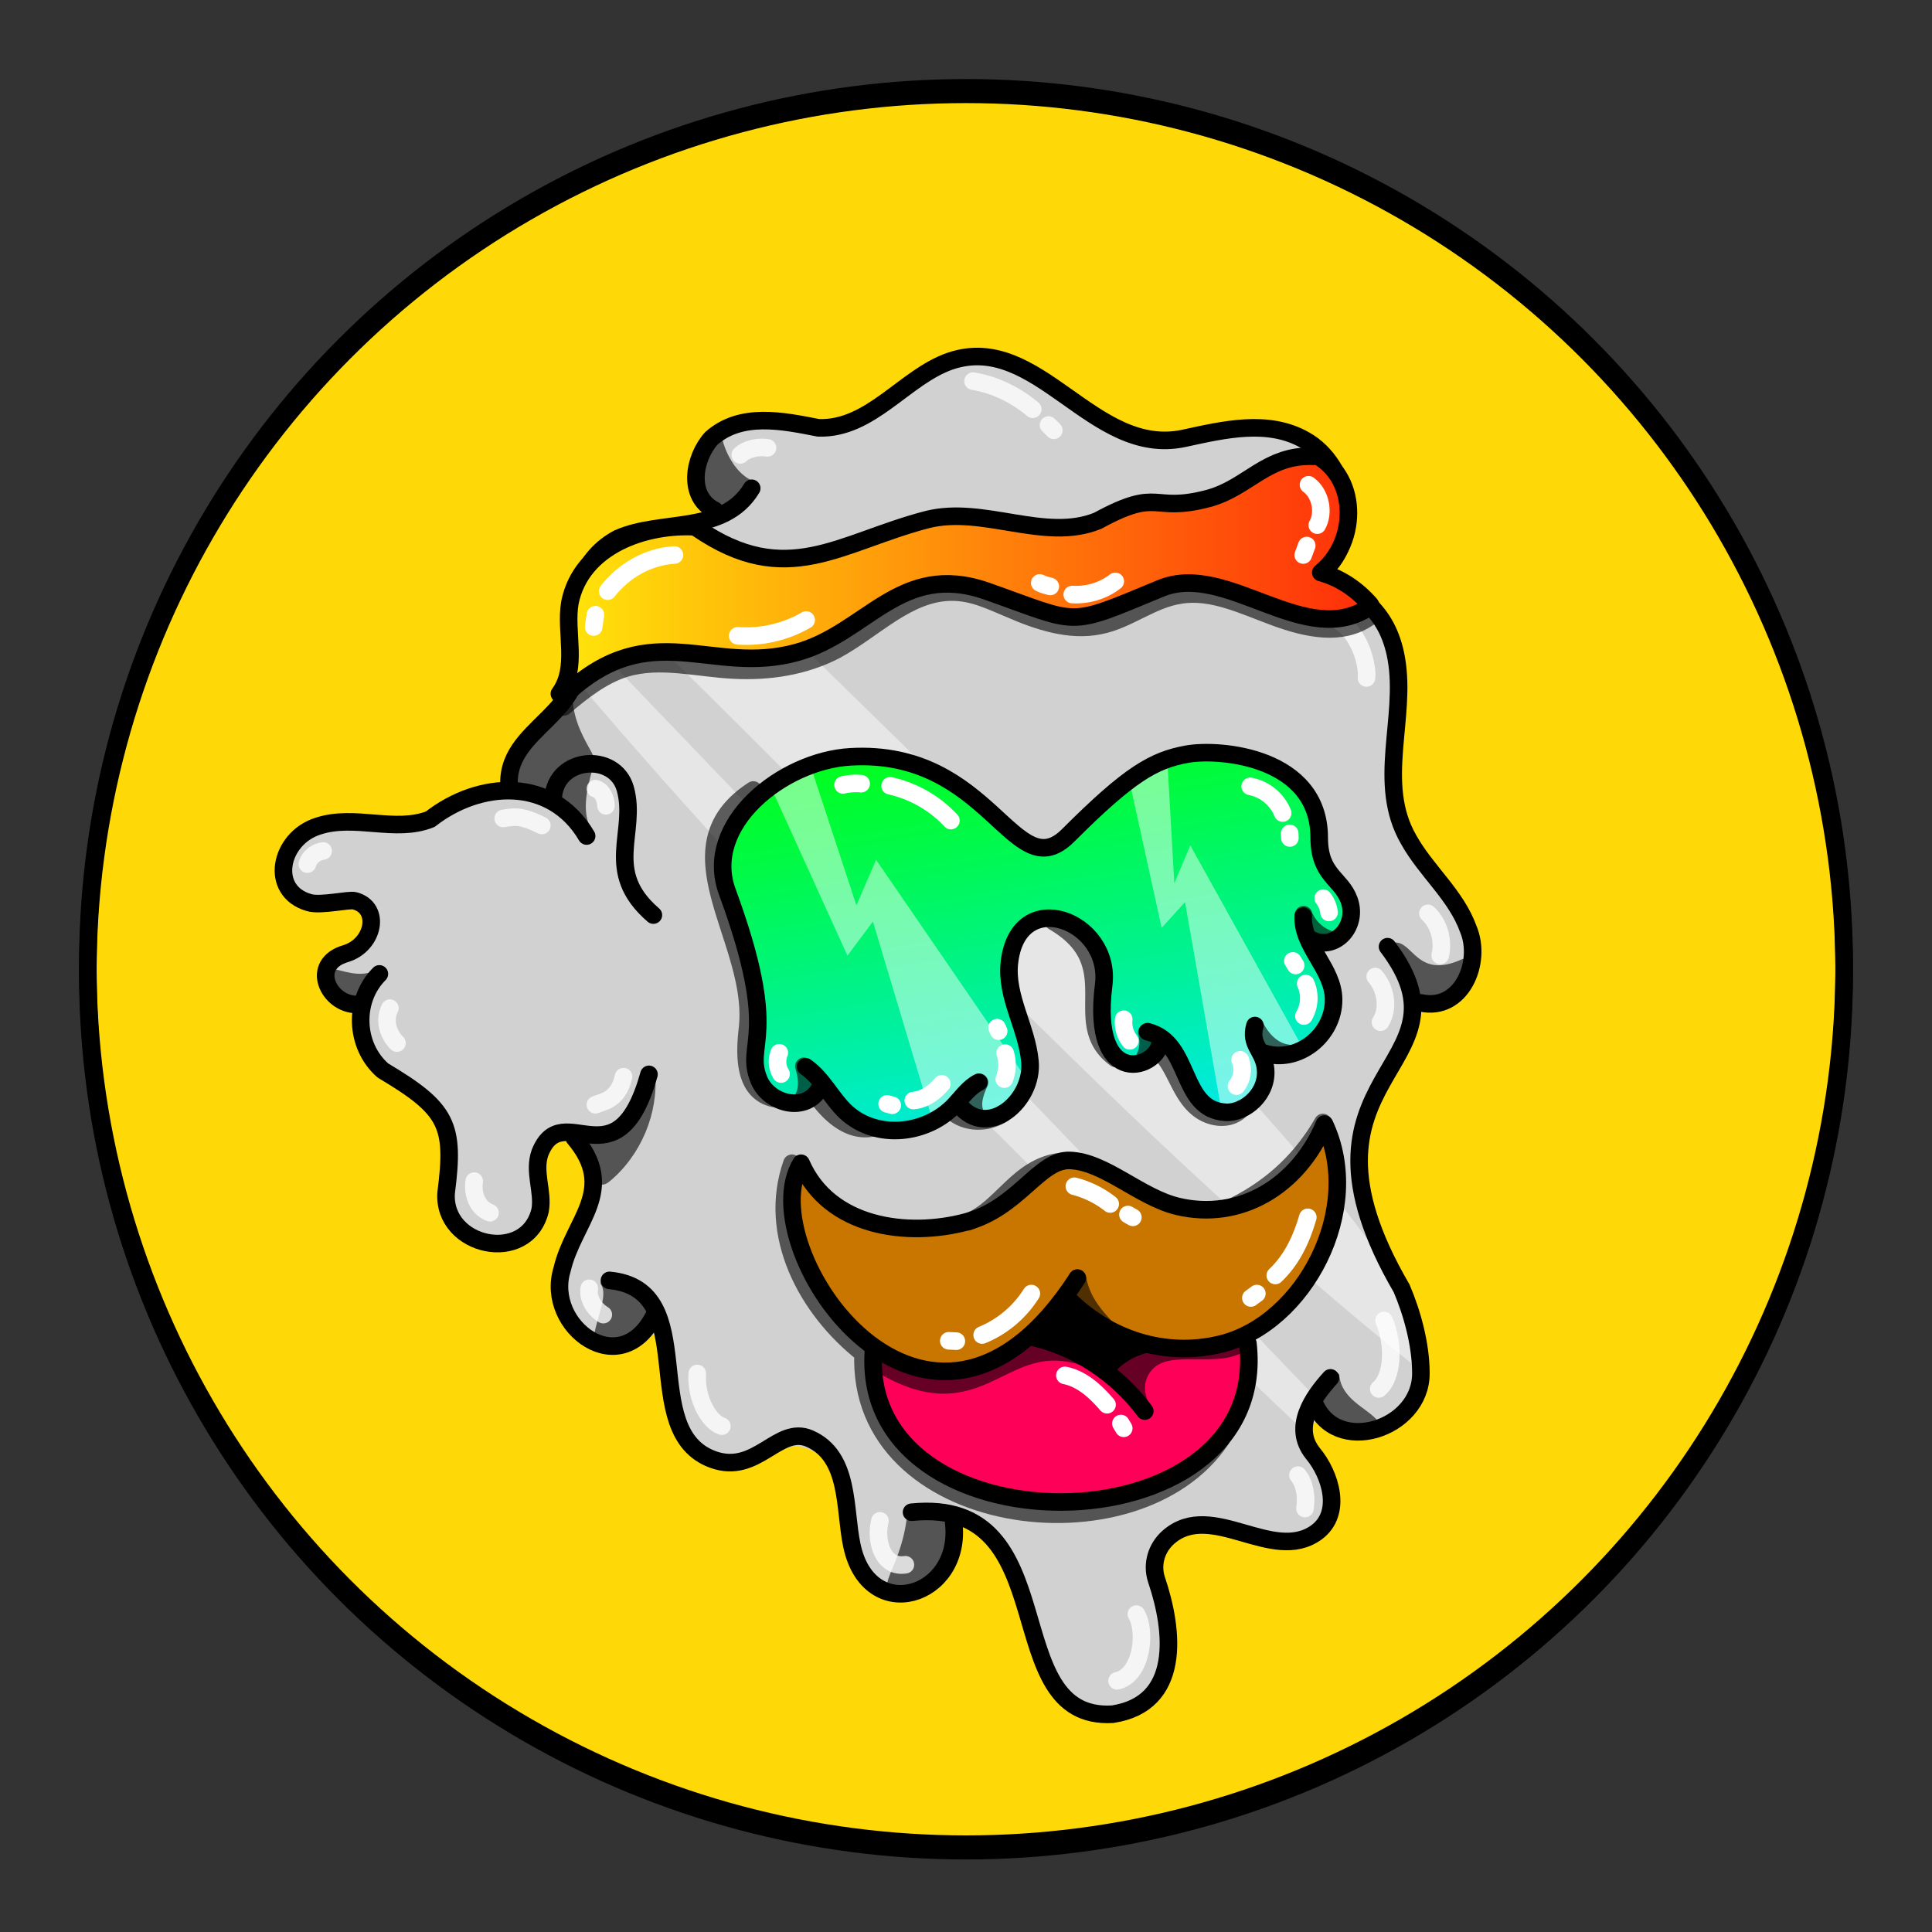 <svg version="1.1" id="Layer_1" xmlns="http://www.w3.org/2000/svg" x="0" y="0" viewBox="0 0 1100 1100" style="enable-background:new 0 0 1100 1100" xml:space="preserve" xmlns:xlink="http://www.w3.org/1999/xlink"><rect x="0" y="0" width="1100" height="1100" fill="#333333" stroke="none"/><style type="text/css">.st303{fill:#FED907;stroke:#000000;stroke-width:10;stroke-linecap:round;stroke-linejoin:round;stroke-miterlimit:10;}</style><circle class="st303" cx="550" cy="553.7" r="500"/><path d="M533 210.7c-68 59.6-71 20-121 36.5-19.6 10.9-14 30-9.7 39.6 11 23-51 9-69 40.3-10 18 .1 42-7.5 61.8-9 19.6-34 35-37 52.2-43 48-154 7-119 70.4 6 11 33-6 39 9.1 7 17.5-39 29-21 46.7 18 5 21 39.9 57 63.2 14 20 3 51 19 69.1 35.8 38 46-25 41-34.3 4-39 44-11 22 38.7-23 52 11 74 36.5 56.6 24-9 13 39 23 50.9 19.5 37 55 12 67 12 18 1 28 22 29.8 40.3 6.5 63 54 46 59 8 15.5-34 45 49 47 59.9 11 73 69 42 71 17.9 3-54-3-60.1 2-68.3 18.5-31 71 13 90.8-15.5 14-19.7-31-63.5 8-55.4 94 19 19-101 14-120.4-9-35.5 14-106 47-121.7 18-9 17-35.5 7-52.8-9.5-17-25-30.6-31-48.9-13.5-54 22-102-36-133.3-5-3-7-9.5-4-14.4 17-26 1-66-32-71.4-22-3-44 9-66.5 6.3-43.4-4.8-79.5-74.1-126.4-43.1z" style="fill:#d1d1d1"/><path d="M333 327.5C492 478 637 643 808 779.8c43-55-391-439-418-481.9-.2.1-47 11.7-57 29.6zm-4.5 60.2c127.5 150 269 289.8 412 425.2l10-15.8-418-436-4 26.6z" style="fill:#e6e6e6"/><style>.st40{fill:none;stroke:#000;stroke-width:10;stroke-linecap:round;stroke-linejoin:round;stroke-miterlimit:10}.st98{opacity:.6;enable-background:new}</style><g id="Outline"><path class="st98" d="M793 537c-1 .7-1 2-.5 3 5 10 11 35 25 30 8-2 21-13 18-22.4-.5-1-2-2-3-1.5-26 12-28-11-39-9.4v.3zm-34 274.5c6 5 26 8 25-3-6-7-20.6-12-21.5-26C750 772 744 803 759 811.5zm-219.3 52s1 .5 1 .8c9 13.5-3 36-18 40-34 6-9-6-6-44 .3-5.3 22.3 2.7 23 3.2zM342 731c5 7-4 22-4 33 8 13 29.6-5 33-14.9 2-12-17-21-28-20.2-1 .1-1 1.1-1 2.1zm31-120.2c2 23-8 47-26 61.9-13 10.9-17.5-30.6-8-27.9 6 4.2 28-18.8 34-34zm-157-59.9c-8 6-17 3-25 1-11 5 4 20 13.5 16 5-4 12-9 12-15.7-.5-.2-1.5-.2-.5-1.3zM337 473c-6-10-3-23 0-34 0-1 0-2-.6-2-9-9-23 11-19.8 20.7C318 463 338 475 337 472.8v.2z"/><path class="st98" d="M326 392c-2 29 24 45 7 44-7 2-14 1-15 11-1 11-24 0-24.5-1.3C285 433 317 404.5 326 392zm103-118c-9.9-4-16-16-18-25-4-6-9.9 1-11 6-7 54 29.5 28 29 19zm293 9c16 21 29.5 12 40 20.7 3 4 1 9.6-1 14-3 9-13 9-20 4.1-14.5-5.8-22-22.2-19-38.8z"/><path class="st40" d="M347 729c53.5 5 15 86 59 102 25 9 37-19.8 55-11.9 23 10.1 19.6 40 24 60.7 9.6 46 63 29.6 58-12.8"/><path class="st40" d="M519 861c89-9 47.5 119 114.5 115 39-6 35-47 25-76.5-3-9 0-18.5 7-24.5 24.5-21 59 15.5 84-2.5 15-11 8-33-2-45-12-15 0-32 10-43"/><path class="st40" d="M790 539c53 69.8-64 71 8 194.5 6 14 11 32 11 48.5 0 32-49 47.5-61 16"/><path class="st40" d="M721 287c2 51 64 31 74 88 6 34-11.5 71 7 103 10 18 27 31.5 34 51 8 19-4 47-27 42"/><path class="st40" d="M407 290.6c-16-8-12-29.9-2-41 17-15 40.5-10 61-6 29.8 1 49-29 75-38 50-17 81 55 133 44 23-5 48-11 69 1 25 14 33 55 10 75"/><path class="st40" d="M428 278c-16 26.5-51 17.5-76 28.5-20 10.5-28 33-23 55 10 47-43 51-39 88m25 4.5c1.5-23 35-26 41-5 7 25-13 47 16 72"/><path class="st40" d="M334 476c-20-34-61-31.5-89-9.6-20 8-43-3-64 4-22 7-28 37-5 43.5 6.5 2 23-2 26-1 15 4 11 25-5 30-21 6-10 29 6 29"/><path class="st40" d="M216 554.5c-15 15-14 41 2 55 37 22 41 31 36 69.7-2 31 46 41 53.5 10 2-10.8-4-22 0-33 13-32 44 20 62-44.5"/><path class="st40" d="M327 647.9c25 29.7-.5 47-7 75-10 32.5 34 65 53 25"/><path d="M729 262.5c9 4 16 13 18 22.5m-193-68c12.5 2 24.5 8 34 16m9 9 3 3m-163 10c-5.5-.9-12 .6-15.5 4M362 319.6c-9 2-14 10.7-16 19M339 449c4 1 6 6 6 9.8M308.5 470c-12-6-16-5-22-4M175 492c1-4 5-7 9-7.5m38 89.5c-4 8 0 16 4 19.9m44 78.6c-1 6 1 15 9 18m76-77.5c-3 14-13 14.5-16 16m4.5 119.5c-5-3-9-9-8-15M397 782c-1 14.5 7 28 14 30m90 53.9c-3 12 2 27 14.5 25M636 957c14-3 17-28 11-38m96-60.1c1-7 0-14-4-19m46-49.1c8-6.5 9-25 3-39M786 582c5-8 3-19-3-26m37-12c2-8.5-.6-18-7-24m-56-169c18 6 22 30 21 35" style="opacity:.788;fill:none;stroke:#fff;stroke-width:10;stroke-linecap:round;stroke-linejoin:round;stroke-miterlimit:10;enable-background:new"/></g><defs><style>.zac-4{fill:none;stroke-linecap:round;stroke-linejoin:round;stroke-width:10px;stroke:#000}</style></defs><path d="M497.5 766.8c-11.6 118.6 226.7 117.7 213-1.9Z" style="fill:#ff0059"/><path d="M501.5 776.7c58 34.9 68.2-20.3 116.4-3.9" style="stroke-linecap:round;stroke-linejoin:round;stroke-width:10px;stroke:#660024;fill:none"/><path d="M710.8 767.7c-15.5 13.1-45.4-1-55.8 13.3-4.6 6.4-3.8 13.2.4 20.5-9.7-4.2-18.8-13-24.8-22.6 4.9-10.2 63.2-17.4 80.2-11.2Z" style="fill:#660024"/><path d="M591.5 759.8a117.5 117.5 0 0 1 36.8 18.7l17.9-13.1a143.7 143.7 0 0 1-39-27.9c-5.9 6.8-12.4 13.5-15.7 22.3Z"/><path class="zac-4" d="M497.5 766.8c-11.6 118.6 226.7 117.7 213-1.9"/><path class="zac-4" d="M587.2 761.2c25.3 5.5 48.6 20.8 64.6 42.2"/><path d="M613.4 727.7c-85 131.8-186.8-17.3-157.3-65.4 16 36.8 60.9 42.3 94.1 33.4 29.4-7.8 41.6-35.6 58.8-35 20 .6 40 21.1 61.7 26.2 35.3 8.3 68.4-11.4 83.4-46.9 23 48.4-11.4 113.5-58.8 125.2-32 7.9-64.5-2.7-87.7-26.2" style="fill:#c97600;stroke:#000;stroke-linecap:round;stroke-linejoin:round;stroke-width:10px"/><path class="zac-4" d="M629.6 779.5a40.9 40.9 0 0 1 21.7-13.9"/><path d="M611.7 675.4a55.8 55.8 0 0 1 20.4 10.1m10.1 6 2.8 1.6m-57.8 43.4a60.1 60.1 0 0 1-28 23.6m-14.7 3.5-4.3-.2m204.4-70.3c-4.1 14.1-9.8 24.8-18.5 33.1m-10.5 10.3-3.4 2.5m-105.9 44.1c9.9 2 17.6 9.3 24 16.7m7.9 10.7 1.6 2.7" style="stroke:#fff;fill:none;stroke-linecap:round;stroke-linejoin:round;stroke-width:10px"/><path d="M450.9 662.3c-14.3 40.4 8.3 83 40.5 108.3-4 99.8 155.8 120.9 203.8 49m-91.1-158.3c-24.3 2.6-33.6 26.7-52.7 34.3m201.8-56.5c-11.4 19.8-27.4 35.9-50.4 47.5m-89.4 41.1c2.2 12.1 8.8 20.3 15.9 27.8" style="opacity:.6;stroke:#000;fill:none;stroke-linecap:round;stroke-linejoin:round;stroke-width:10px"/><defs><linearGradient id="zl" x1="574.42" y1="410.83" x2="618.38" y2="675.51" gradientUnits="userSpaceOnUse"><stop offset="0" stop-color="#00ff19"/><stop offset=".22" stop-color="#00fa46"/><stop offset=".7" stop-color="#00eeb6"/><stop offset="1" stop-color="#00e6ff"/></linearGradient><style>.zl-3{fill:none;stroke-linecap:round;stroke-linejoin:round;stroke-width:10px;stroke:#000}</style></defs><path d="M746.4 534.9c13.5 7.2 27.2-7.7 21.7-22.5-4.6-12.5-17-13.9-17-35.5 0-45.9-85.7-81.3-142.9-1.3-25.4 35.5-44.1-49.3-124-44.7-38.6 2.2-84.3 38.4-70.1 76.9 31 84.2 9.1 85.6 18.1 107.2 5.8 13.7 26.8 18.9 35.1 4.2 19.3 25.5 52.7 36.3 76.4 9.9 57.9 26.7 37.8-55 32.1-74.1-3.2-45.4 46.6-36.5 51.6-5.4 2.6 16.2-3.4 85.5 34.5 44.1 8.8 6 10.9 17.4 16.6 25.9 16.3 24.1 45.5 11.2 42.2-17 41.4 1.7 44.3-39.2 25.7-67.7Z" style="fill:url(#zl)"/><path d="M438.8 449.7a25.8 25.8 0 0 1 3.2 5.3l40.5 89.1 14.5-19.4 34 113.4s15.8-8.2 16.6-6.9c13.2 12.2 32.4-1.9 37.5-15.9l-86.3-125.8-11.2 26-25.8-78.5m180 6.5 1.7 3.3 17.9 81.5 13.3-14.7s20.7 118 20.7 118.8c22.6 2.6 24.8-13.8 24.4-31.7 8.1 1.5 14.9-1 21.4-5l-63.5-114.4-9.1 21.6-4-70.7" style="fill:#fff;opacity:.47"/><path class="zl-3" d="M458.7 607.4c9.5 6.5 14.6 17.9 23 25.8 17.5 16.1 46.2 12.8 62-4.2 4.3-4.6 8-10 13.6-12.8"/><path class="zl-3" d="M546 629c16.3 20.4 42.6-2.4 40.4-24.8-1.8-19.2-13.8-36.8-11.7-56 4.9-44.6 58.3-24.1 53.7 12.5-7.8 60.9 32.4 47.9 32.4 31.3"/><path class="zl-3" d="M653.4 587.4c25.2 6.3 18.1 44.5 44.5 45.9 11.1.6 24.3-10.8 22.6-25.1-1.2-10.5-9.2-13.3-6-24.3m5.2 15.7c19.4 6.2 39.7-10.2 39.6-30.5-.1-17.6-18.1-30.4-17.3-47.5"/><path class="zl-3" d="M746.4 534.9c13.5 7.2 27.2-7.7 21.7-22.5-4.6-12.5-17-13.9-17-35.5 0-45.9-56.4-50.9-75.3-47.5s-32.8 11.4-67.6 46.2c-30.9 30.9-44.1-49.3-124-44.7-38.6 2.2-84.3 38.4-70.1 76.9 31 84.2 9.1 85.6 18.1 107.2 5.8 13.7 26.8 18.9 34.5 4.6"/><path d="M428.9 449.8c-51.5 33.4 2.4 85.8-3.3 135.8-1.6 14-2.6 35.5 14.5 39.7m17.6-18.2c1.8 5.9 2.6 12.4-.2 17.8m100.2-8.6c-2.4 5.2-4.6 11.2-2.8 16.8m98-45.3a19.7 19.7 0 0 1-1.7 15.4m63.6-18.4c3.6 7 9.7 13.6 17.8 14.8m9.6-78.8a23.7 23.7 0 0 0 16.6 14.6m-292.7 90.2c7.1 9.4 17.8 19 30.4 16.6m45.9-9.1c7.6 6.5 19.7 6.8 28.5 1m28.9-109.4c42.3 24.6 7.5 57.5 35.3 77.9m26.3-2.6c8.7 9.5 10.9 24.3 22 32.1 7 4.9 17.3 5.9 23.4-.7" style="opacity:.6;stroke:#000;fill:none;stroke-linecap:round;stroke-linejoin:round;stroke-width:10px"/><path d="M711.8 447.7a25.1 25.1 0 0 1 18.5 15.2m4 11.6.1 2.6m19 34.3a16.1 16.1 0 0 1 3.3 8.1M743.4 560a20.2 20.2 0 0 1-1 18.5m-6.3-31.4 1.6 2.6m-31.6 53.7a15 15 0 0 1-2.1 15m-60.7-25.8a17 17 0 0 1-3.5-12.3m-133-132.9a67.2 67.2 0 0 1 34.6 19.8m-51.1-21a32.6 32.6 0 0 0-10.3.7m92.3 152.7a22.1 22.1 0 0 1-.5 14.8m-4.1-29.3.9 2m-32.4 30c-4.2 4.9-9.8 9-16.2 9.5m-12 2.7-2.9-.8m-60.4-17a13.3 13.3 0 0 1-1-12.1" style="stroke:#fff;fill:none;stroke-linecap:round;stroke-linejoin:round;stroke-width:10px"/><style>.st40{fill:none;stroke-width:10;stroke-linecap:round;stroke-linejoin:round;stroke-miterlimit:10;stroke:#000}</style><g id="Gold_Headband"><linearGradient id="SVGID_00000134236501401383457500000003505018008553449115_" gradientUnits="userSpaceOnUse" x1="264" y1="774.579" x2="818" y2="774.579" gradientTransform="matrix(1 0 0 -1 0 1100)"><stop offset="0" style="stop-color:#fffb0a"/><stop offset="1" style="stop-color:#ff1f0a"/></linearGradient><path style="fill:url(#SVGID_00000134236501401383457500000003505018008553449115_)" d="M399 299.7c-73-.5-73 32-77 92.9 61-36 73-9.8 132.5-20.7 32-9 57-44 89.5-39 102 15.8 37 32 125 2 35-12 82 36 114 9.6-56.5-31-5.5-15-16-56-9.8-52-39.6-25-68-7-17 7-37.5.6-55 7-79.7 29-68-8-123 9.9-41.1 13.6-88 40.6-122 1.3z"/><path class="st40" d="M397 300.8c51 35 81 8 131-5 32-8 67 13 97 .7 36-19.6 30-4 63-12.7 22.5-6 33-25 59.6-24M323 394.5c48-44 82-9.6 130.6-23 40-11 59-52 108-35 54 19 45 21 99-1.4 38-16 83 36 120 9.9"/><path class="st40" d="M747 258c26.5 12 27 50 5 68 11 3 20.5 9.5 28 18m-383-44c-29.7-2-66 10.8-72.5 43-3 17 5 37-6 52"/><path d="M321 402.5c10.6-9 22-18 35-22 19.9-6 41 0 62 1 19.9 1 40-2 58-11.4 22-12 41-33 66-33 12 0 22 5 33 9.6 16 7 34 13 51 9.5 16-3 29.6-15 46-17.4 18-3 36 6 54 12.6s38 11 53.5 0" style="opacity:.6;fill:none;stroke:#000;stroke-width:10;stroke-linecap:round;stroke-linejoin:round;stroke-miterlimit:10;enable-background:new"/><path d="M745 276c7 5 9 16 5 23m-6 11.6-2 5.4m-358 0c-15 .8-29 9-38 20.6m-7 13.4-1 7m297-26c-7 5.5-16 8-24.5 7.5m-12.5-4.6c-2-.5-4-1-6-2M420 362c13 1 27-2 39-9" style="fill:none;stroke:#fff;stroke-width:10;stroke-linecap:round;stroke-linejoin:round;stroke-miterlimit:10"/></g><circle cx="550" cy="550" r="500" style="fill:none;stroke:#000;stroke-width:10;stroke-linecap:round;stroke-linejoin:round;stroke-miterlimit:10"/></svg>